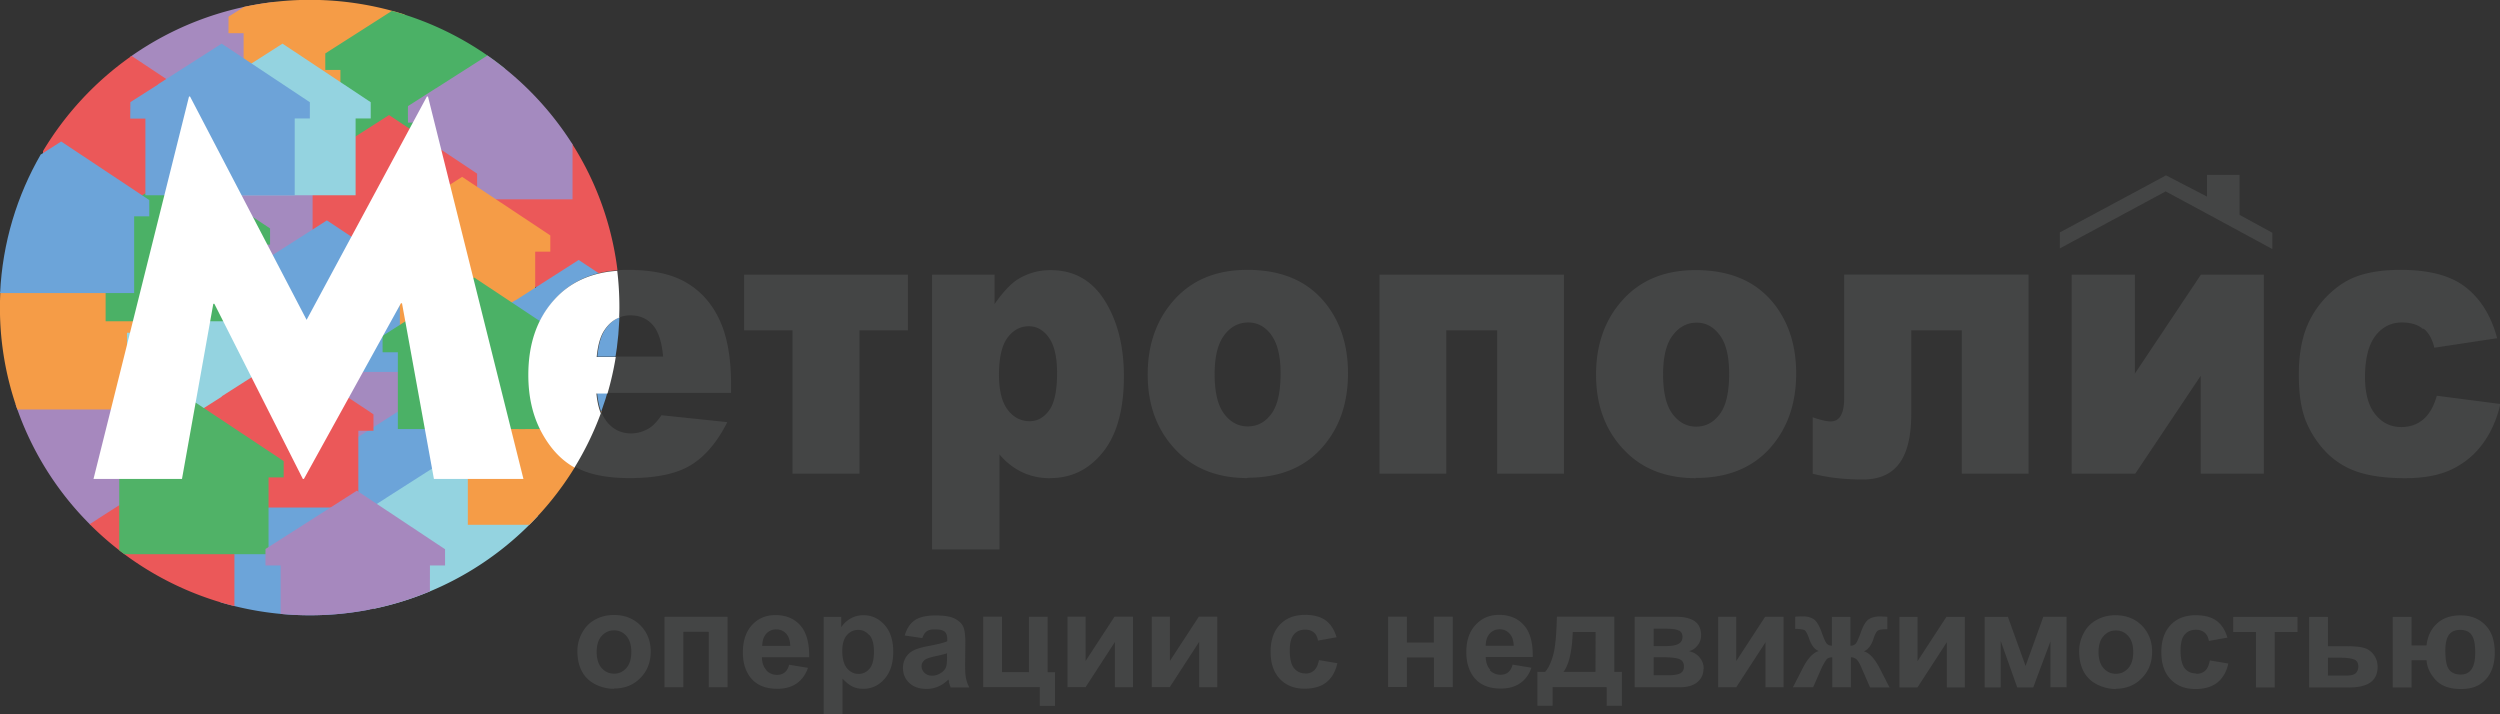 <svg xmlns="http://www.w3.org/2000/svg" width="210" height="60"><rect width="100%" height="100%" fill="#333333" stroke="none"/><path fill-rule="evenodd" fill="#A48ABF" d="M25.69 29.246l5.333-3.407c2.38 1.58 4.76 3.15 7.138 4.73.09.06.19.12.28.18v1.36h-1.27v6.44H24.63V32.1h-1.27v-1.38c.79-.495 1.56-.996 2.35-1.493"/><path fill-rule="evenodd" fill="#6CA4D9" d="M29.61 37.008c1.78-1.135 3.557-2.27 5.335-3.406 2.38 1.58 4.758 3.16 7.138 4.738.09.06.182.118.27.182-.002.455.002.91 0 1.364H41.08v6.447c-1.41.003-2.82 0-4.232 0-2.77 0-5.54.002-8.31 0 .002-2.148 0-4.297.002-6.446-.424-.002-.85 0-1.273-.002.002-.46-.002-.922.002-1.383.78-.496 1.56-.996 2.34-1.494"/><path fill-rule="evenodd" fill="#94D3E0" d="M32.448 41.817l5.334-3.406 7.138 4.74c.09.06.182.12.27.18a25.991 25.991 0 0 1-13.813 7.81V44.7h-1.272c0-.463-.003-.924.002-1.386.782-.494 1.56-.994 2.34-1.492m-21.845-14.9l5.334-3.404 7.138 4.738c.09.06.183.118.27.182 0 .455.002.91 0 1.364h-1.27c-.002 2.146-.003 4.295 0 6.444-1.412.003-2.823 0-4.234 0-2.77 0-5.54.002-8.31 0 .002-2.148 0-4.297 0-6.446-.423-.003-.847 0-1.27 0 0-.463-.004-.925 0-1.386.783-.496 1.56-.996 2.342-1.494"/><path fill-rule="evenodd" fill="#A68ABF" d="M22.872.186l1.606 1.067c.09.06.183.118.27.182 0 .455.002.91 0 1.364-.424-.01-.847 0-1.27 0-.002 2.14-.002 4.29 0 6.44H10.934V4.78A26.022 26.022 0 0 1 22.874.187"/><path fill-rule="evenodd" fill="#F59C47" d="M33.956 1.22l.05.033c.09.06.183.118.272.182-.003.455 0 .91-.002 1.364-.423-.01-.847 0-1.27 0 0 2.14-.002 4.29 0 6.44H20.462c.002-2.15 0-4.3.002-6.45H19.19c.01-.46 0-.93.01-1.39l1.3-.82a26.274 26.274 0 0 1 13.456.63"/><path fill-rule="evenodd" fill="#A688BE" d="M1.31 33.964l4.09-2.612 7.14 4.74c.09.06.18.117.27.18-.003.455 0 .91-.002 1.365h-1.27c0 2.15-.002 4.298 0 6.447-1.315.002-2.63 0-3.946 0a25.796 25.796 0 0 1-6.282-10.12"/><path fill-rule="evenodd" fill="#F59C47" d="M40.37 34.76c1.777-1.137 3.555-2.272 5.333-3.408l4.835 3.21a25.85 25.85 0 0 1-6.075 9.523h-5.166c.002-2.15 0-4.3 0-6.448h-1.27c0-.462-.004-.924 0-1.385.783-.495 1.56-.996 2.342-1.493"/><path fill-rule="evenodd" fill="#6CA4D9" d="M19.588 43.03l5.334-3.408 7.138 4.738c.09.06.183.12.272.183-.003.454 0 .91-.002 1.363h-1.27c0 1.764-.002 3.53 0 5.292a26.322 26.322 0 0 1-12.542-.609V45.9c-.425-.002-.85 0-1.273 0 .002-.462-.003-.924.002-1.385.782-.496 1.56-.996 2.342-1.493"/><path fill-rule="evenodd" fill="#EB5859" d="M8.22 43.584c1.778-1.136 3.556-2.27 5.334-3.407l7.138 4.738c.09.06.183.12.27.182 0 .455.002.91 0 1.364-.424 0-.848.01-1.27 0l-.002 4.45a26 26 0 0 1-12.158-6.88l.688-.44z"/><path fill-rule="evenodd" fill="#A48ABF" d="M18.63 15.552c1.778-1.136 3.556-2.27 5.334-3.407l7.138 4.74c.09.06.182.117.27.18-.002.455.002.91 0 1.365H30.1c-.002 2.15-.003 4.298 0 6.447-1.412.002-2.824 0-4.235 0-2.77 0-5.54.002-8.31 0 .002-2.15 0-4.298.002-6.447-.425-.002-.85 0-1.274 0 .002-.462-.002-.924.002-1.385.782-.495 1.56-.996 2.342-1.493"/><path fill-rule="evenodd" fill="#EB5859" d="M41.695 14.773c1.78-1.136 3.557-2.27 5.334-3.406l1 .668A25.541 25.541 0 0 1 52 24.1H40.623c.002-2.15 0-4.3.002-6.448-.425-.002-.85 0-1.273 0 .002-.463-.003-.924.002-1.385.782-.496 1.56-.996 2.342-1.494"/><path fill-rule="evenodd" fill="#4BB166" d="M29.67 2.992L32.92.915a26.051 26.051 0 0 1 9.49 4.842l-.002.113h-1.27c0 2.15-.002 4.298 0 6.447-1.41.003-2.823 0-4.233 0-2.77 0-5.54.002-8.31 0V5.872h-1.27c0-.462-.004-.924 0-1.385.782-.495 1.56-.996 2.342-1.493"/><path fill-rule="evenodd" fill="#EB5859" d="M11.053 4.7l6.105 4.05c.09.062.182.12.27.183-.002.455.002.91 0 1.364h-1.272v6.447c-1.41.003-2.822 0-4.233 0-2.77 0-5.54.002-8.31 0 .002-1.35 0-2.702 0-4.053a26.2 26.2 0 0 1 7.44-7.991"/><path fill-rule="evenodd" fill="#A48ABF" d="M36.62 7.42l4.324-2.76a26.065 26.065 0 0 1 7.148 7.462v4.622c-1.41.003-2.822 0-4.233 0-2.77 0-5.54.002-8.31 0V10.3c-.43-.002-.85 0-1.28-.002 0-.46-.01-.923 0-1.383.78-.496 1.56-.996 2.34-1.494"/><path fill-rule="evenodd" fill="#EB5859" d="M27.345 13.072c1.778-1.136 3.556-2.27 5.334-3.407l7.13 4.74c.09.06.18.117.27.18v1.365h-1.27c0 2.148-.01 4.298 0 6.447-1.41.003-2.83 0-4.24 0-2.77 0-5.54.002-8.31 0V15.95c-.43-.002-.85 0-1.27 0 0-.462-.01-.924 0-1.385.78-.495 1.56-.996 2.34-1.493"/><path fill-rule="evenodd" fill="#94D3E0" d="M18.397 7.073c1.778-1.136 3.556-2.27 5.334-3.407l7.14 4.74c.09.06.19.117.27.18V9.95h-1.27v6.45c-1.41.003-2.82 0-4.23 0-2.77 0-5.54.002-8.31 0V9.953c-.42 0-.84.002-1.27 0V8.57c.79-.496 1.56-.997 2.34-1.494"/><path fill-rule="evenodd" fill="#F59C47" d="M33.484 18.262l5.334-3.406 7.138 4.738c.09.06.183.12.27.183 0 .454.002.91 0 1.364h-1.27c-.002 2.15-.003 4.3 0 6.45-1.412.01-2.824 0-4.234 0h-8.31v-6.45c-.423 0-.847.01-1.27 0 0-.46-.004-.92 0-1.38.783-.49 1.56-.99 2.342-1.49"/><path fill-rule="evenodd" fill="#6CA4D9" d="M22.125 21.918l5.334-3.406c2.37 1.58 4.75 3.158 7.13 4.738.09.06.18.118.27.182v1.364h-1.27v6.447c-1.41.003-2.83 0-4.24 0-2.77 0-5.54.002-8.31 0v-6.446c-.43-.002-.85 0-1.27 0 0-.462-.01-.924 0-1.385.78-.496 1.56-.996 2.34-1.494m21.17 3.324l5.33-3.407 3.37 2.238c.04.584.06 1.172.06 1.766 0 3.06-.54 6-1.53 8.72H42.2v-6.44c-.423-.01-.847 0-1.27 0 0-.47-.003-.93 0-1.39.784-.5 1.56-1 2.34-1.5"/><path fill-rule="evenodd" fill="#4BB166" d="M34.49 26.712c1.78-1.135 3.557-2.27 5.335-3.406l7.138 4.738c.09.06.183.12.27.182 0 .455.002.91 0 1.365h-1.27c-.002 2.15-.003 4.3 0 6.45-1.412.01-2.823 0-4.234 0h-8.31v-6.45h-1.28c0-.46-.01-.92 0-1.38.78-.49 1.56-.99 2.34-1.49"/><path fill-rule="evenodd" fill="#EB5859" d="M18.63 33.288c1.778-1.136 3.556-2.27 5.334-3.407l7.138 4.74c.09.06.182.12.27.19-.002.46.002.91 0 1.37H30.1c-.002 2.15-.003 4.3 0 6.45-1.412.01-2.824 0-4.235 0h-8.31c.002-2.15 0-4.29.002-6.44h-1.274c.002-.46-.002-.92.002-1.38.782-.49 1.56-.99 2.342-1.49"/><path fill-rule="evenodd" fill="#50B267" d="M11.086 37.217l5.334-3.406 7.138 4.74.272.18c-.003.46 0 .91-.002 1.37h-1.27c-.002 2.15-.002 4.3 0 6.45-1.412.01-2.823 0-4.234 0h-7.88c-.144-.1-.287-.21-.43-.32V40.1h-1.27c0-.463-.004-.925 0-1.386.783-.494 1.562-.995 2.342-1.492"/><path fill-rule="evenodd" fill="#F59C47" d="M.03 24.536l4.5-2.874 7.137 4.74c.09.06.183.117.27.18 0 .455.002.91 0 1.365h-1.27c-.002 2.15-.002 4.298 0 6.447-1.412.002-2.823 0-4.234 0H1.458a25.612 25.612 0 0 1-1.429-9.857"/><path fill-rule="evenodd" fill="#4BB166" d="M9.944 17.686c1.778-1.136 3.556-2.27 5.334-3.407l7.138 4.73c.09.06.182.12.27.18 0 .45.002.91 0 1.36h-1.27c-.002 2.15-.003 4.3 0 6.44H8.872v-6.44c-.423-.01-.848 0-1.27 0 0-.47-.004-.93 0-1.39l2.342-1.5"/><path fill-rule="evenodd" fill="#6CA4D9" d="M3.453 12.963l1.686-1.077c2.37 1.58 4.75 3.16 7.13 4.738.09.06.18.118.27.182v1.364h-1.27v6.447c-1.41.003-2.83 0-4.24 0-2.34 0-4.68.002-7.02 0 .2-4.23 1.42-8.194 3.42-11.654"/><path fill-rule="evenodd" fill="#6DA3D8" d="M13.284 7.073c1.78-1.136 3.556-2.27 5.334-3.407l7.138 4.74c.09.06.183.117.272.18-.003.455 0 .91-.002 1.365h-1.27c0 2.15-.002 4.3 0 6.45-1.412.01-2.823 0-4.234 0h-8.31c.002-2.15 0-4.3.002-6.44H10.94c.01-.46 0-.92.01-1.38.78-.49 1.56-.99 2.34-1.49"/><path fill-rule="evenodd" fill="#A688BE" d="M24.643 44.622c1.778-1.136 3.556-2.27 5.334-3.407l7.138 4.74c.09.06.183.117.27.18 0 .455.002.91 0 1.365h-1.27l-.002 2.17a26.106 26.106 0 0 1-10.086 2.013c-.828 0-1.647-.04-2.455-.116V47.5H22.3c0-.462-.003-.924.002-1.385.782-.496 1.56-.996 2.34-1.493"/><path fill-rule="evenodd" fill="#FFF" d="M15.967 8.108h-.09L7.855 40.23h7.432l2.63-14.71h.09l7.432 14.71h.09l8.15-14.756h.09l2.68 14.756h7.52L35.95 8.108h-.09l-10.106 18.76-9.79-18.76z"/><path fill-rule="evenodd" fill="#444545" d="M203.528 27.63c-.436-.36-1.022-.542-1.757-.542-.92 0-1.68.38-2.25 1.14-.57.758-.86 1.908-.86 3.448 0 1.372.29 2.414.86 3.126.57.713 1.3 1.07 2.18 1.07.74 0 1.35-.216 1.86-.647.5-.43.88-1.09 1.13-1.983l5.34.693c-.29 1.27-.78 2.37-1.45 3.297-.67.93-1.53 1.65-2.57 2.165-1.04.514-2.37.77-3.98.77-1.55 0-2.84-.164-3.88-.494a6.628 6.628 0 0 1-2.67-1.604 8.257 8.257 0 0 1-1.75-2.61c-.42-1-.63-2.32-.63-3.97 0-1.72.26-3.15.78-4.3.38-.84.89-1.59 1.54-2.26.66-.67 1.33-1.16 2.02-1.49 1.1-.52 2.5-.77 4.21-.77 2.39 0 4.22.48 5.47 1.46s2.14 2.4 2.64 4.28l-5.28.8c-.16-.71-.46-1.25-.9-1.61zm-21.585-11.566l-8.916 4.8c0-.447-.002-.895 0-1.343 2.095-1.12 4.186-2.25 6.28-3.37l2.637-1.42c1.148.59 2.295 1.19 3.443 1.78v-1.82h2.738v3.36l2.75 1.5v1.37l-5.353-2.9-3.58-1.93zM164.806 27.75h-4.26v7.012c0 1.87-.333 3.257-1 4.16-.667.904-1.688 1.356-3.067 1.356-1.57 0-2.97-.163-4.21-.488v-4.738c.66.23 1.16.347 1.51.347.75 0 1.13-.65 1.13-1.93v-10.4h15.49v16.72h-5.61V27.75zm-22.35 12.418c-2.353 0-4.255-.682-5.707-2.046-1.79-1.69-2.68-3.904-2.68-6.643 0-2.55.75-4.66 2.26-6.31 1.51-1.66 3.54-2.48 6.11-2.48 2.93 0 5.14.97 6.64 2.91 1.2 1.56 1.8 3.49 1.8 5.77 0 2.57-.75 4.67-2.24 6.32-1.5 1.64-3.56 2.46-6.2 2.46zm2.014-12.002c-.524-.71-1.172-1.062-1.944-1.062-.818 0-1.494.36-2.027 1.078-.54.718-.8 1.813-.8 3.282 0 1.49.26 2.592.79 3.305.53.71 1.19 1.07 1.99 1.07.81 0 1.47-.36 1.99-1.06s.78-1.83.78-3.39c0-1.45-.26-2.53-.79-3.24zm-18.71-.417h-4.274v12.04h-5.61V23.07h15.496v16.72h-5.612V27.75zm-20.97 12.41c-2.354 0-4.256-.69-5.708-2.05-1.784-1.69-2.675-3.91-2.675-6.65 0-2.55.753-4.65 2.26-6.31 1.508-1.66 3.544-2.48 6.11-2.48 2.93 0 5.146.97 6.644 2.91 1.21 1.56 1.81 3.49 1.81 5.77 0 2.57-.74 4.67-2.24 6.32-1.49 1.64-3.56 2.46-6.19 2.46zm2.013-12.01c-.525-.71-1.172-1.06-1.944-1.06-.82 0-1.5.36-2.03 1.08-.54.72-.8 1.81-.8 3.28 0 1.49.26 2.59.79 3.3s1.19 1.07 1.99 1.07c.81 0 1.47-.35 1.99-1.06s.77-1.83.77-3.39c0-1.45-.26-2.53-.79-3.24zM88.23 40.17c-.863 0-1.65-.168-2.364-.504-.712-.335-1.35-.834-1.91-1.495v7.98H78.29V23.07h5.253v2.47c.726-1.038 1.393-1.74 2-2.108a5.157 5.157 0 0 1 2.715-.74c1.958 0 3.472.856 4.544 2.566 1.07 1.71 1.606 3.825 1.606 6.344 0 2.78-.584 4.903-1.752 6.367-1.167 1.46-2.642 2.19-4.425 2.19zm-.123-11.813c-.46-.635-1.02-.952-1.682-.952-.717 0-1.315.32-1.793.96-.478.64-.717 1.68-.717 3.116 0 1.32.244 2.3.73 2.94.488.64 1.104.96 1.85.96.65 0 1.198-.31 1.64-.92.44-.61.66-1.65.66-3.12 0-1.35-.23-2.34-.688-2.98zM72.197 39.79H66.57V27.75h-4.067v-4.676h13.76v4.675h-4.067v12.04zM50.89 35.32c.542.724 1.25 1.086 2.124 1.086.55 0 1.075-.158 1.57-.472.305-.2.63-.55.98-1.055l5.53.58c-.847 1.68-1.867 2.88-3.062 3.61-1.195.73-2.91 1.09-5.142 1.09-1.94 0-3.466-.31-4.578-.94-1.112-.63-2.034-1.62-2.764-2.98-.73-1.36-1.096-2.96-1.096-4.79 0-2.62.732-4.73 2.2-6.35 1.464-1.62 3.49-2.43 6.072-2.43 2.096 0 3.75.36 4.963 1.09 1.214.72 2.138 1.77 2.772 3.15.63 1.37.95 3.16.95 5.36V33H50.16c.1 1.03.344 1.79.73 2.3zm4.812-5.368c-.11-1.238-.402-2.125-.876-2.66-.473-.535-1.096-.802-1.868-.802-.89 0-1.604.404-2.137 1.212-.34.503-.55 1.254-.64 2.25h5.53zm123.61 1.456l5.563-8.334h5.286V39.79h-5.3v-8.224l-5.5 8.224h-5.34V23.074h5.31v8.334z"/><path fill-rule="evenodd" fill="#FFF" d="M52.045 26.67c-.502.183-.927.54-1.275 1.067-.34.504-.556 1.254-.648 2.25h1.602a25.597 25.597 0 0 1-.695 3.07h-.93c.06.664.19 1.218.37 1.663a25.697 25.697 0 0 1-2.21 4.552l-.01-.005c-1.12-.624-2.04-1.616-2.77-2.975-.73-1.36-1.1-2.957-1.1-4.793 0-2.62.73-4.73 2.2-6.35 1.31-1.45 3.07-2.25 5.27-2.4.12 1.01.18 2.03.18 3.08 0 .28-.01.55-.02.83"/><path fill-rule="evenodd" fill="#444545" d="M209.254 56.39c-.2.446-.507.805-.92 1.078-.41.274-.948.41-1.61.41-.956 0-1.668-.257-2.136-.772-.468-.515-.72-1.064-.758-1.648h-1.258v2.287h-1.58v-5.923h1.58v2.393h1.258c.083-.76.372-1.37.868-1.832.496-.463 1.16-.694 1.99-.694.84 0 1.527.26 2.063.8.54.54.81 1.31.81 2.33 0 .59-.1 1.11-.3 1.56zm-1.658-3.093c-.22-.258-.53-.387-.93-.387-.438 0-.757.14-.957.418-.2.28-.3.724-.3 1.333 0 .79.1 1.31.32 1.59.21.28.54.41.98.41.4 0 .7-.15.91-.46.2-.3.3-.76.3-1.38 0-.75-.11-1.25-.33-1.51zm-10.243 4.448h-3.387v-5.922h1.58v2.46h1.583c.62 0 1.09.043 1.43.133.33.09.61.28.83.577.22.296.33.638.33 1.03 0 .57-.2 1-.59 1.29-.4.288-.99.432-1.78.432zm.407-2.337c-.222-.107-.618-.162-1.188-.162h-1.027v1.506h1.472c.46 0 .755-.074.884-.223.13-.15.2-.33.2-.53 0-.29-.11-.49-.33-.6zm-6.68 2.337h-1.58v-4.657h-1.91v-1.265h5.4v1.265h-1.91v4.657zm-6.59-1.143c.3 0 .544-.085.736-.254.19-.17.325-.46.404-.873l1.55.262c-.16.706-.47 1.24-.926 1.6-.457.36-1.07.54-1.837.54-.873 0-1.568-.272-2.087-.82-.52-.545-.778-1.3-.778-2.268 0-.98.26-1.74.78-2.29s1.225-.82 2.113-.82c.727 0 1.304.15 1.733.46.43.31.736.78.924 1.42l-1.556.28c-.052-.31-.17-.54-.357-.7-.19-.16-.43-.24-.73-.24-.4 0-.71.13-.94.4-.24.27-.35.72-.35 1.35 0 .7.12 1.2.35 1.49.24.29.55.43.96.43zm-6.746 1.277c-.547 0-1.07-.13-1.565-.37-.5-.25-.88-.61-1.14-1.08-.26-.48-.39-1.05-.39-1.73 0-.52.12-1.03.38-1.51.25-.49.62-.86 1.09-1.12.47-.26 1-.39 1.58-.39.9 0 1.64.29 2.22.87.57.58.86 1.32.86 2.2 0 .89-.29 1.64-.88 2.23-.58.59-1.32.88-2.2.88zm1.03-4.45c-.28-.32-.624-.47-1.036-.47-.412 0-.758.15-1.04.47-.28.31-.42.76-.42 1.35 0 .58.14 1.03.42 1.35.282.31.628.47 1.04.47.412 0 .757-.16 1.036-.47.28-.31.418-.77.418-1.36 0-.58-.14-1.03-.418-1.34zm-6.524.41l-1.455 3.9h-1.348l-1.387-3.9v3.9h-1.348v-5.92h1.954l1.483 4.12 1.49-4.13h1.95v5.92h-1.35v-3.89zm-8.718.11l-2.46 3.79h-1.517v-5.92h1.517v3.72l2.426-3.72h1.55v5.92h-1.516v-3.79zm-4.752 3.79h-1.696l-.747-1.71c-.135-.31-.26-.52-.374-.63a.729.729 0 0 0-.486-.19v2.52h-1.567v-2.52c-.206.01-.35.06-.43.13-.08.07-.222.3-.424.68l-.753 1.71h-1.696l.842-1.64c.42-.81.87-1.28 1.33-1.4-.35-.13-.61-.47-.8-1.01-.14-.4-.27-.65-.38-.73-.12-.08-.39-.12-.8-.12V51.8c.31-.016.52-.025.65-.025.35 0 .64.078.89.23.24.15.48.53.69 1.138.17.474.3.77.4.897.1.125.25.19.45.2v-2.42h1.56v2.42c.2 0 .35-.066.46-.197.1-.13.23-.43.4-.897.21-.6.44-.976.68-1.13.24-.158.55-.235.93-.235.1 0 .31.01.63.03v1.04c-.42 0-.69.04-.8.12-.12.08-.25.32-.38.73-.19.54-.45.88-.8 1.01.46.12.9.59 1.33 1.41l.84 1.64zm-10.476-3.79l-2.46 3.78h-1.517v-5.92h1.517v3.72l2.426-3.72h1.55v5.92h-1.516v-3.78zm-5.213 2.23c0 .46-.17.83-.51 1.12-.34.29-.84.43-1.51.43h-3.76v-5.92h3.46c.71 0 1.24.13 1.59.38.35.25.53.64.53 1.16 0 .33-.09.62-.29.86-.19.25-.43.41-.72.49.41.1.72.29.92.57.21.27.31.57.31.9zm-2.08-3.21c-.2-.11-.56-.16-1.08-.16h-1.02v1.46h1.02c.49 0 .85-.06 1.07-.19.22-.13.33-.32.33-.58 0-.25-.1-.43-.3-.54zm.08 2.41c-.23-.11-.69-.17-1.37-.17h-.81v1.51h1.25c.45 0 .78-.06.98-.16.21-.11.31-.31.31-.58 0-.29-.12-.49-.35-.6zm-6.16 2.34h-4.51v1.56h-1.28v-2.84h.65c.27-.3.49-.76.67-1.39.18-.64.28-1.72.32-3.25h4.82v4.64h.64v2.85h-1.28v-1.56zm-2.82-4.63c-.06 1.63-.32 2.75-.78 3.35h2.69l.01-3.35h-1.91zm-6.97 3.21c.25.25.55.38.91.38.25 0 .46-.07.63-.2.17-.14.3-.35.38-.65l1.58.26c-.2.57-.52 1.01-.95 1.3-.43.3-.98.45-1.63.45-1.04 0-1.8-.34-2.3-1.01-.39-.54-.59-1.22-.59-2.04 0-.98.26-1.75.78-2.3.52-.56 1.17-.84 1.96-.84.89 0 1.59.29 2.1.87.52.58.76 1.47.74 2.67h-3.95c.01.46.14.82.39 1.08zm2.01-2.05c-.01-.45-.13-.8-.35-1.03-.22-.24-.5-.36-.82-.36-.34 0-.63.12-.85.37-.22.25-.33.59-.33 1.02h2.36zm-6.72.98h-2.25v2.48h-1.58V51.8h1.58v2.17h2.26V51.8h1.59v5.92h-1.58v-2.48zm-10.79 1.35c.3 0 .55-.09.74-.26.19-.17.33-.46.41-.87l1.55.26c-.16.7-.47 1.24-.92 1.6-.45.36-1.07.54-1.83.54-.87 0-1.56-.27-2.08-.82-.52-.55-.78-1.3-.78-2.27 0-.98.26-1.74.78-2.29s1.23-.82 2.11-.82c.72 0 1.3.15 1.73.46.43.31.73.79.92 1.42l-1.56.28c-.05-.31-.17-.54-.36-.69-.18-.16-.42-.23-.72-.23-.39 0-.71.13-.94.4-.23.27-.35.72-.35 1.35 0 .702.12 1.2.36 1.49.24.29.56.44.96.44zm-8.92-2.65l-2.46 3.79h-1.51V51.8h1.52v3.72l2.43-3.72h1.55v5.924h-1.52v-3.78zm-7.07 0l-2.46 3.79h-1.52V51.8h1.52v3.72l2.43-3.72h1.55v5.924h-1.52v-3.78zm-6.31 3.79h-4.75V51.8h1.58v4.658h2.26v-4.65H88v4.656h.623v2.83h-1.28v-1.56zm-7.62-.46c-.02-.09-.04-.15-.05-.18-.27.26-.56.46-.86.59-.3.13-.63.2-.98.2-.61 0-1.09-.17-1.45-.5-.35-.33-.53-.75-.53-1.25 0-.34.08-.64.24-.9.16-.26.39-.46.68-.6.29-.14.71-.26 1.26-.36.74-.14 1.25-.27 1.54-.39v-.16c0-.3-.07-.52-.22-.65s-.43-.19-.85-.19c-.28 0-.5.05-.65.16-.16.11-.28.3-.38.57L76 53.38c.16-.573.44-.997.83-1.272.396-.274.98-.41 1.755-.41.705 0 1.23.082 1.574.247.34.166.58.377.72.63.14.256.21.723.21 1.404l-.02 1.83c0 .52.02.9.07 1.15.05.24.14.51.28.79h-1.56c-.04-.11-.1-.26-.16-.46zm-.18-2.38c-.2.07-.52.15-.96.24-.44.1-.72.19-.86.28-.2.15-.31.33-.31.55 0 .22.08.41.25.57.17.16.38.24.63.24.29 0 .56-.09.82-.28.19-.14.32-.31.38-.52.04-.14.06-.39.06-.77v-.32zm-7.04 2.98c-.33 0-.63-.06-.89-.19-.27-.13-.55-.35-.84-.67v3h-1.58v-8.18h1.47v.87c.2-.3.45-.54.78-.73.33-.19.69-.28 1.09-.28.7 0 1.28.27 1.77.81.48.54.73 1.29.73 2.25 0 .99-.25 1.75-.74 2.3-.49.55-1.08.82-1.77.82zm.52-4.5c-.25-.3-.56-.45-.93-.45-.38 0-.7.15-.96.45-.25.29-.38.73-.38 1.31 0 .67.14 1.16.4 1.47.27.31.59.47.97.47.37 0 .68-.15.92-.44.25-.29.37-.77.37-1.44 0-.62-.12-1.08-.37-1.38zm-8.65 2.95c.25.26.55.38.91.38.25 0 .46-.07.63-.2.17-.14.3-.35.38-.65l1.58.26c-.2.57-.52 1.01-.95 1.31-.43.3-.98.45-1.63.45-1.04 0-1.8-.34-2.3-1.01-.39-.54-.59-1.22-.59-2.04 0-.98.26-1.75.77-2.31.52-.56 1.17-.83 1.96-.83.89 0 1.59.29 2.1.87.51.58.76 1.47.74 2.67H64c.01.46.136.82.38 1.08zm2.01-2.05c-.01-.46-.13-.8-.35-1.04-.22-.23-.49-.35-.82-.35-.34 0-.63.12-.85.37-.22.25-.33.59-.33 1.02h2.36zm-6.83-1.19H57.4v4.66h-1.58v-5.92h5.295v5.92h-1.58v-4.66zm-7.96 4.79c-.55 0-1.07-.12-1.57-.37s-.88-.61-1.13-1.08c-.26-.47-.39-1.05-.39-1.73 0-.52.13-1.03.39-1.51.26-.49.62-.86 1.1-1.12.47-.26 1-.39 1.58-.39.91 0 1.64.29 2.22.87.58.58.87 1.32.87 2.2 0 .89-.29 1.632-.87 2.222-.58.59-1.31.883-2.2.883zm1.03-4.44c-.28-.31-.63-.47-1.04-.47-.41 0-.76.16-1.04.47-.28.31-.42.76-.42 1.35 0 .58.14 1.03.42 1.35.28.31.63.47 1.04.47.41 0 .75-.16 1.03-.47.28-.32.42-.77.42-1.36 0-.58-.14-1.03-.42-1.34z"/></svg>